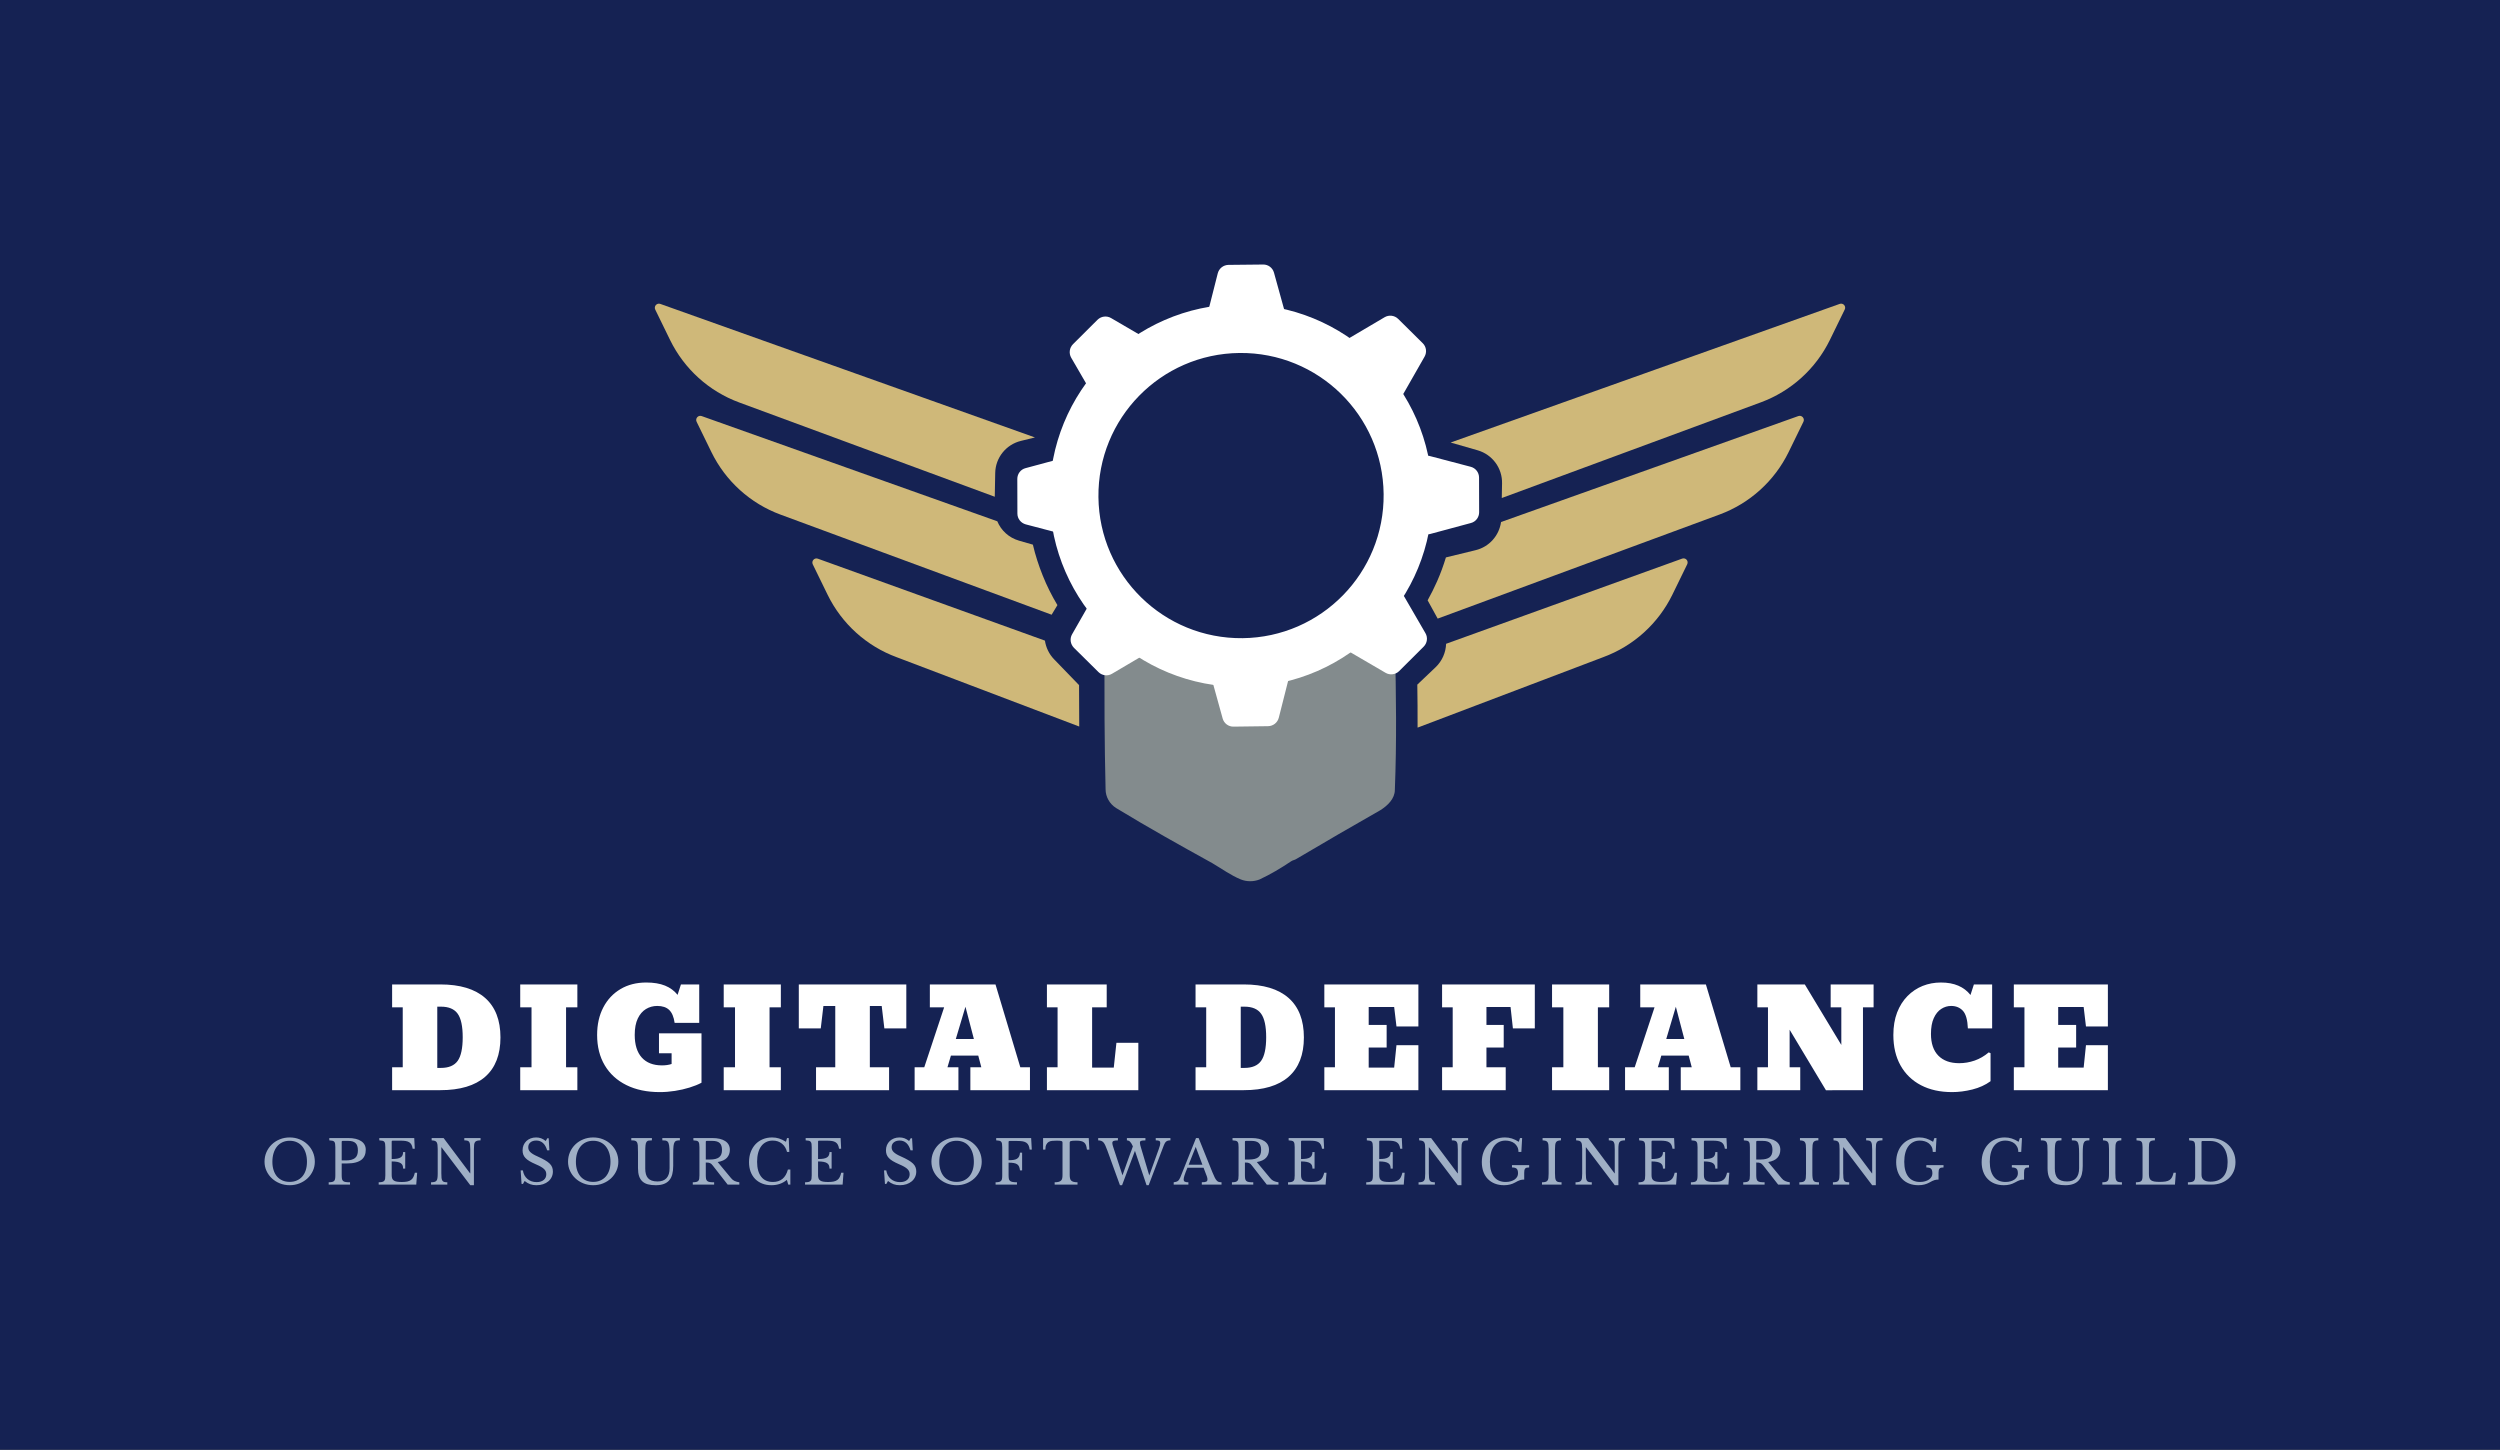 <svg xmlns="http://www.w3.org/2000/svg" viewBox="-43.285 96.21 661.57 383.64"><rect x="-43.285" y="96.21" width="661.57" height="383.64" fill="#333333" stroke="none"/><rect height="100%" width="100%" x="-43.285" y="96.21" fill="rgba(21, 34, 83, 1)"/> <svg version="1.1" xmlns="http://www.w3.org/2000/svg" xmlns:xlink="http://www.w3.org/1999/xlink" x="129.999" y="166.21" viewBox="142.625 449.098 1314.758 681.152" xml:space="preserve" height="163.196" width="315.001" preserveAspectRatio="xMinYMin" enable-background="new 0 0 1600 1600" style="overflow: visible;"><path d="M518.1,705.6l0.5-26.3c0.3-16.9,12-31.4,28.4-35.4l15.5-3.8l0,0L148.7,492.6c-3.8-1.4-7.4,2.6-5.6,6.3l16.4,33.6    c15.6,31.9,42.9,56.6,76.2,68.9L518.1,705.6z" style="fill: #cfb879; fill-opacity: 1;"></path><path d="M611.2,913.6c-0.3-0.3-0.7-0.6-1-1l-26.6-27.5c-5.6-5.8-9-13.1-10.1-20.6l-250.8-90.5c-3.8-1.4-7.4,2.6-5.6,6.3l16.4,33.6    c15.6,31.9,42.9,56.6,76.2,68.9l201.7,76.6C611.3,944,611.2,928.7,611.2,913.6z" style="fill: #cfb879; fill-opacity: 1;"></path><path d="M587.3,825.3c-6.2-10.4-11.7-21.3-16.2-32.6c-4.5-11.2-8.2-22.6-10.9-34.2l-15.3-4.4c-11.1-3.2-19.8-11.2-24-21.4    L194.4,616.5c-3.8-1.4-7.4,2.6-5.6,6.3l16.4,33.6c15.6,31.9,42.9,56.6,76.2,68.9l299.5,110.6L587.3,825.3z" style="fill: #cfb879; fill-opacity: 1;"></path><path d="M1277.4,773.9L1016.6,868c-0.3,9.5-4.3,18.9-11.5,25.8l-20.3,19.3c0.2,15.4,0.4,31.2,0.3,47.5l205.2-77.9    c33.3-12.3,60.6-37,76.2-68.9l16.4-33.6C1284.7,776.5,1281.2,772.6,1277.4,773.9z" style="fill: #cfb879; fill-opacity: 1;"></path><path d="M1451.3,492.6l-429.7,153.1l29.9,8.6c16.2,4.7,27.3,19.7,26.9,36.6l-0.3,16.1l286.2-105.7c33.3-12.3,60.6-37,76.2-68.9    l16.4-33.6C1458.7,495.2,1455.2,491.2,1451.3,492.6z" style="fill: #cfb879; fill-opacity: 1;"></path><path d="M1405.6,616.5l-328.3,117c-2.1,15-13.1,27.5-28.1,31.1l-32.8,8c-2.7,8.9-5.9,17.7-9.7,26.3c-3.2,7.2-6.7,14.3-10.5,21.1    l11.1,20.2l311.4-115c33.3-12.3,60.6-37,76.2-68.9l16.4-33.6C1413,619.1,1409.5,615.1,1405.6,616.5z" style="fill: #cfb879; fill-opacity: 1;"></path><path id="Layer_1" d="M960.1,870.1c0-5.8-1.9-11.6-6.5-16.2c-1.3-0.6-1.9-1.9-3.2-3.2c-12.5-7.6-24.8-14.9-36.9-22   c-27.1,35.6-69.9,58.6-118.1,58.6c-46.4,0-87.8-21.3-115-54.7c-10.4,6.2-20.9,12.6-31.5,19.4c-0.6,1.3-1.9,1.9-3.2,3.2   c-2.6,3.2-3.9,7.1-5.2,10.4c-0.6,2.6-1.3,5.8-1.3,9.1c0,51.1,0,102.9,1.3,154c0,8.4,4.5,16.2,11.6,20.7   c36.2,22,69.9,40.8,106.1,60.8c11,6.5,20.7,13.6,31.7,18.1c6.5,2.6,14.2,2.6,20.7,0c12.3-5.8,23.3-12.3,34.9-20.1   c1.9-1.3,3.9-1.3,5.8-2.6c31.7-18.8,60.8-35.6,92.5-53.7c8.4-5.2,16.2-12.9,16.2-22.6C962.1,976.2,961.4,923.2,960.1,870.1z" style="fill: #838b8d; fill-opacity: 1;"></path><path d="M787.8,492.9c-116.7,1.3-210.3,96.9-209.1,213.6c1.3,116.7,96.9,210.3,213.6,209.1s210.3-96.9,209.1-213.6     S904.6,491.7,787.8,492.9z M791.8,861.8c-87,0.9-158.3-68.8-159.2-155.8s68.8-158.3,155.8-159.2s158.3,68.8,159.2,155.8     S878.8,860.8,791.8,861.8z" style="fill: #ffffff; fill-opacity: 1;"></path><path d="M645.1,594.8l44-43.9c5.7-5.7,4.5-15.3-2.5-19.3l-40.1-23.4c-4.8-2.8-10.9-2-14.9,1.9l-27.1,27c-3.9,3.9-4.8,10-2,14.9     l23.3,40.2C629.8,599.3,639.4,600.5,645.1,594.8z" style="fill: #ffffff; fill-opacity: 1;"></path><path d="M907.2,857.5l44-43.9c5.7-5.7,15.3-4.4,19.3,2.5l23.3,40.2c2.8,4.8,2,10.9-2,14.9l-27.1,27c-3.9,3.9-10.1,4.7-14.9,1.9     l-40.1-23.4C902.7,872.7,901.5,863.2,907.2,857.5z" style="fill: #ffffff; fill-opacity: 1;"></path><path d="M612.7,735.8l-0.2-62.1c0-8.1-7.7-13.9-15.5-11.8l-44.9,12.1c-5.4,1.4-9.1,6.3-9.1,11.9l0.1,38.3     c0,5.6,3.8,10.4,9.2,11.9l44.9,11.8C605.1,749.8,612.7,743.9,612.7,735.8z" style="fill: #ffffff; fill-opacity: 1;"></path><path d="M983.7,734.7l-0.2-62.1c0-8.1,7.6-14,15.4-11.9l44.9,11.8c5.4,1.4,9.2,6.3,9.2,11.9l0.1,38.3c0,5.6-3.7,10.5-9.1,11.9     l-44.9,12.1C991.4,748.7,983.8,742.8,983.7,734.7z" style="fill: #ffffff; fill-opacity: 1;"></path><path d="M690,858.1l-44.2-43.6c-5.8-5.7-15.3-4.4-19.3,2.7l-23,40.3c-2.8,4.8-1.9,10.9,2,14.9l27.2,26.9c4,3.9,10.1,4.7,14.9,1.8     l40-23.6C694.5,873.3,695.7,863.8,690,858.1z" style="fill: #ffffff; fill-opacity: 1;"></path><path d="M950.5,593.9l-44.2-43.6c-5.8-5.7-4.6-15.3,2.4-19.4l40-23.6c4.8-2.8,10.9-2.1,14.9,1.8l27.2,26.9c4,3.9,4.8,10,2,14.9     l-23,40.3C965.8,598.3,956.3,599.6,950.5,593.9z" style="fill: #ffffff; fill-opacity: 1;"></path><path d="M831.2,889.4l-62.1,0.7c-8.1,0.1-13.9,7.8-11.7,15.6l12.4,44.8c1.5,5.4,6.4,9.1,12,9L820,959c5.6-0.1,10.4-3.9,11.8-9.3     l11.4-45C845.2,896.9,839.3,889.3,831.2,889.4z" style="fill: #ffffff; fill-opacity: 1;"></path><path d="M827.2,518.4l-62.1,0.7c-8.1,0.1-14-7.5-12.1-15.3l11.4-45c1.4-5.4,6.2-9.2,11.8-9.3l38.3-0.4c5.6-0.1,10.5,3.6,12,9     l12.4,44.8C841,510.5,835.2,518.3,827.2,518.4z" style="fill: #ffffff; fill-opacity: 1;"></path><g id="Layer_2" style=""></g></svg> <svg y="397.21" viewBox="0.91 3.04 521.57 12.64" x="26.715" height="12.64" width="521.57" style="overflow: visible;"><g fill="#9fafc5" fill-opacity="1" style=""><path d="M7.57 3.04L7.57 3.04Q8.98 3.04 10.19 3.54Q11.41 4.03 12.30 4.90Q13.20 5.76 13.71 6.93Q14.22 8.10 14.22 9.46L14.22 9.46Q14.22 10.75 13.70 11.89Q13.18 13.02 12.29 13.86Q11.39 14.70 10.18 15.19Q8.96 15.68 7.57 15.68L7.57 15.68Q6.18 15.68 4.96 15.19Q3.74 14.70 2.85 13.86Q1.95 13.02 1.43 11.89Q0.91 10.75 0.91 9.46L0.91 9.46Q0.91 8.10 1.42 6.93Q1.94 5.76 2.83 4.90Q3.73 4.03 4.94 3.54Q6.16 3.04 7.57 3.04ZM7.57 14.80L7.57 14.80Q8.62 14.80 9.46 14.43Q10.30 14.06 10.90 13.38Q11.50 12.69 11.82 11.70Q12.14 10.72 12.14 9.50L12.14 9.50Q12.14 8.22 11.82 7.19Q11.50 6.16 10.91 5.43Q10.32 4.70 9.47 4.31Q8.62 3.92 7.57 3.92L7.57 3.92Q6.51 3.92 5.66 4.31Q4.82 4.70 4.22 5.43Q3.63 6.16 3.31 7.19Q2.99 8.22 2.99 9.50L2.99 9.50Q2.99 10.72 3.31 11.70Q3.63 12.69 4.22 13.38Q4.82 14.06 5.66 14.43Q6.51 14.80 7.57 14.80ZM27.70 6.29L27.70 6.29Q27.70 7.14 27.42 7.81Q27.15 8.48 26.57 8.94Q25.98 9.41 25.05 9.66Q24.11 9.92 22.77 9.92L22.77 9.92L21.33 9.92L21.33 13.01Q21.33 13.60 21.40 13.98Q21.47 14.35 21.70 14.56Q21.94 14.77 22.38 14.84Q22.82 14.91 23.54 14.91L23.54 14.91L23.54 15.52L17.89 15.52L17.89 14.91Q18.45 14.90 18.79 14.82Q19.14 14.74 19.33 14.54Q19.52 14.35 19.58 14Q19.65 13.65 19.65 13.09L19.65 13.09L19.65 5.63Q19.65 5.07 19.59 4.73Q19.54 4.38 19.37 4.18Q19.20 3.98 18.88 3.91Q18.56 3.84 18.05 3.81L18.05 3.81L18.05 3.20L23.07 3.20Q25.28 3.20 26.49 4.02Q27.70 4.83 27.70 6.29ZM21.33 4.22L21.33 9.12L22.46 9.12Q24.06 9.12 24.84 8.50Q25.62 7.89 25.62 6.48L25.62 6.48Q25.62 5.12 25 4.54Q24.38 3.95 23.07 3.95L23.07 3.95L21.60 3.95Q21.33 3.95 21.33 4.22L21.33 4.22ZM34.56 4.16L34.56 8.75Q35.42 8.75 36.01 8.65Q36.59 8.54 36.94 8.32Q37.28 8.10 37.43 7.74Q37.58 7.39 37.58 6.91L37.58 6.91L38.14 6.91L38.14 11.28L37.58 11.28Q37.58 10.80 37.45 10.45Q37.31 10.10 36.97 9.86Q36.62 9.63 36.04 9.51Q35.46 9.39 34.56 9.39L34.56 9.39L34.56 13.01Q34.56 13.54 34.69 13.88Q34.82 14.22 35.13 14.44Q35.44 14.66 35.95 14.74Q36.46 14.83 37.22 14.83L37.22 14.83Q38.06 14.83 38.66 14.71Q39.25 14.59 39.65 14.30Q40.05 14.02 40.29 13.54Q40.53 13.07 40.69 12.37L40.69 12.37L41.30 12.37L41.06 15.52L31.12 15.52L31.12 14.91Q31.68 14.90 32.02 14.82Q32.37 14.74 32.56 14.54Q32.75 14.35 32.82 14Q32.88 13.65 32.88 13.09L32.88 13.09L32.88 5.63Q32.88 5.07 32.82 4.73Q32.77 4.38 32.60 4.18Q32.43 3.98 32.11 3.91Q31.79 3.84 31.28 3.81L31.28 3.81L31.28 3.20L40.53 3.20L40.67 6.02L40.11 6.02Q40.02 5.38 39.80 4.97Q39.58 4.56 39.21 4.32Q38.83 4.08 38.26 3.98Q37.68 3.89 36.86 3.89L36.86 3.89L34.83 3.89Q34.56 3.89 34.56 4.16L34.56 4.16ZM56.32 15.68L55.36 15.68L47.76 5.66L47.70 5.66L47.70 12.50Q47.70 13.30 47.75 13.76Q47.81 14.22 47.98 14.48Q48.14 14.74 48.46 14.82Q48.77 14.90 49.28 14.91L49.28 14.91L49.28 15.52L44.98 15.52L44.98 14.91Q45.54 14.90 45.88 14.81Q46.22 14.72 46.42 14.48Q46.61 14.24 46.67 13.80Q46.74 13.36 46.74 12.61L46.74 12.61L46.74 6.11Q46.74 5.44 46.68 5Q46.62 4.56 46.46 4.30Q46.29 4.05 45.97 3.94Q45.65 3.84 45.14 3.81L45.14 3.81L45.14 3.20L48.30 3.20L55.30 12.53L55.36 12.53L55.36 6.22Q55.36 5.44 55.30 4.97Q55.25 4.50 55.08 4.24Q54.91 3.98 54.60 3.90Q54.29 3.82 53.78 3.81L53.78 3.81L53.78 3.20L58.08 3.20L58.08 3.81Q57.52 3.82 57.18 3.91Q56.83 4 56.64 4.24Q56.45 4.48 56.38 4.93Q56.32 5.38 56.32 6.11L56.32 6.11L56.32 15.68ZM68.93 15.34L68.69 11.76L69.28 11.76Q69.39 12.48 69.70 13.06Q70.02 13.63 70.49 14.03Q70.96 14.43 71.58 14.65Q72.19 14.86 72.91 14.86L72.91 14.86Q74.10 14.86 74.78 14.30Q75.47 13.74 75.47 12.78L75.47 12.78Q75.47 12.38 75.34 12.05Q75.20 11.71 74.88 11.40Q74.56 11.09 74.02 10.78Q73.49 10.48 72.67 10.13L72.67 10.13Q71.68 9.70 71.01 9.30Q70.34 8.90 69.94 8.46Q69.54 8.03 69.37 7.54Q69.20 7.06 69.20 6.43L69.20 6.43Q69.20 5.70 69.46 5.07Q69.73 4.45 70.21 3.99Q70.69 3.54 71.34 3.29Q72 3.04 72.78 3.04L72.78 3.04Q73.49 3.04 74.10 3.26Q74.70 3.49 75.33 3.98L75.33 3.98L75.74 3.26L76.11 3.26L76.29 6.45L75.70 6.45Q75.31 5.14 74.58 4.50Q73.86 3.86 72.83 3.86L72.83 3.86Q71.86 3.86 71.28 4.34Q70.70 4.82 70.70 5.63L70.70 5.63Q70.70 6.02 70.83 6.33Q70.96 6.64 71.25 6.92Q71.54 7.20 72 7.48Q72.46 7.76 73.15 8.06L73.15 8.06Q74.34 8.59 75.12 9.05Q75.90 9.50 76.37 9.96Q76.83 10.42 77.02 10.92Q77.22 11.42 77.22 12.05L77.22 12.05Q77.22 12.85 76.90 13.52Q76.58 14.19 76 14.67Q75.42 15.15 74.62 15.42Q73.82 15.68 72.86 15.68L72.86 15.68Q71.95 15.68 71.22 15.42Q70.50 15.17 69.74 14.56L69.74 14.56L69.30 15.34L68.93 15.34ZM87.89 3.04L87.89 3.04Q89.30 3.04 90.51 3.54Q91.73 4.03 92.62 4.90Q93.52 5.76 94.03 6.93Q94.54 8.10 94.54 9.46L94.54 9.46Q94.54 10.75 94.02 11.89Q93.50 13.02 92.61 13.86Q91.71 14.70 90.50 15.19Q89.28 15.68 87.89 15.68L87.89 15.68Q86.50 15.68 85.28 15.19Q84.06 14.70 83.17 13.86Q82.27 13.02 81.75 11.89Q81.23 10.75 81.23 9.46L81.23 9.46Q81.23 8.10 81.74 6.93Q82.26 5.76 83.15 4.90Q84.05 4.03 85.26 3.54Q86.48 3.04 87.89 3.04ZM87.89 14.80L87.89 14.80Q88.94 14.80 89.78 14.43Q90.62 14.06 91.22 13.38Q91.82 12.69 92.14 11.70Q92.46 10.72 92.46 9.50L92.46 9.50Q92.46 8.22 92.14 7.19Q91.82 6.16 91.23 5.43Q90.64 4.70 89.79 4.31Q88.94 3.92 87.89 3.92L87.89 3.92Q86.83 3.92 85.98 4.31Q85.14 4.70 84.54 5.43Q83.95 6.16 83.63 7.19Q83.31 8.22 83.31 9.50L83.31 9.50Q83.31 10.72 83.63 11.70Q83.95 12.69 84.54 13.38Q85.14 14.06 85.98 14.43Q86.83 14.80 87.89 14.80ZM109.06 7.33L109.06 10.56Q109.06 11.82 108.81 12.78Q108.56 13.74 108.01 14.38Q107.46 15.02 106.58 15.35Q105.70 15.68 104.45 15.68L104.45 15.68Q103.26 15.68 102.38 15.45Q101.50 15.22 100.91 14.68Q100.32 14.14 100.03 13.28Q99.74 12.42 99.74 11.15L99.74 11.15L99.74 6.93Q99.74 5.74 99.69 5.10Q99.63 4.46 99.36 4.16L99.36 4.16Q99.17 3.95 98.84 3.88Q98.51 3.81 97.97 3.81L97.97 3.81L97.97 3.20L103.42 3.20L103.42 3.81Q102.88 3.81 102.54 3.87Q102.21 3.94 102.02 4.19L102.02 4.19Q101.79 4.48 101.73 5.11Q101.66 5.74 101.66 6.93L101.66 6.93L101.66 11.28Q101.66 12.10 101.83 12.73Q102 13.36 102.38 13.80Q102.77 14.24 103.38 14.46Q104 14.69 104.90 14.69L104.90 14.69Q106.50 14.69 107.30 13.80Q108.10 12.91 108.10 11.18L108.10 11.18L108.10 7.33Q108.10 5.90 107.98 5.17Q107.87 4.43 107.57 4.13L107.57 4.13Q107.34 3.92 107.01 3.86Q106.67 3.81 106.18 3.81L106.18 3.81L106.18 3.20L110.82 3.20L110.82 3.81Q110.30 3.81 109.98 3.89Q109.65 3.97 109.46 4.24L109.46 4.24Q109.22 4.58 109.14 5.29Q109.06 6 109.06 7.33L109.06 7.33ZM124.05 6.29L124.05 6.29Q124.05 7.57 123.28 8.42Q122.51 9.26 120.83 9.55L120.83 9.55L124.37 13.81Q124.80 14.34 125.32 14.57Q125.84 14.80 126.56 14.91L126.56 14.91L126.56 15.52L123.47 15.52L119.55 10.50Q119.34 10.22 119.16 10.06Q118.98 9.90 118.78 9.82Q118.58 9.73 118.31 9.70Q118.05 9.68 117.68 9.68L117.68 9.68L117.68 13.01Q117.68 13.60 117.75 13.98Q117.82 14.35 118.06 14.56Q118.29 14.77 118.73 14.84Q119.17 14.91 119.89 14.91L119.89 14.91L119.89 15.52L114.24 15.52L114.24 14.91Q114.80 14.90 115.14 14.82Q115.49 14.74 115.68 14.54Q115.87 14.35 115.94 14Q116 13.65 116 13.09L116 13.09L116 5.63Q116 5.07 115.94 4.73Q115.89 4.38 115.72 4.18Q115.55 3.98 115.23 3.91Q114.91 3.84 114.40 3.81L114.40 3.81L114.40 3.20L119.42 3.20Q121.63 3.20 122.84 4.02Q124.05 4.83 124.05 6.29ZM117.68 4.22L117.68 8.88L118.82 8.88Q120.42 8.88 121.19 8.30Q121.97 7.71 121.97 6.37L121.97 6.37Q121.97 5.07 121.35 4.51Q120.74 3.95 119.42 3.95L119.42 3.95L117.95 3.95Q117.68 3.95 117.68 4.22L117.68 4.22ZM138.90 4.19L139.18 3.20L139.63 3.20L139.78 6.88L139.18 6.88Q138.83 5.47 137.82 4.67Q136.82 3.87 135.39 3.87L135.39 3.87Q134.42 3.87 133.65 4.26Q132.88 4.64 132.35 5.36Q131.82 6.08 131.54 7.12Q131.26 8.16 131.26 9.47L131.26 9.47Q131.26 12.05 132.34 13.43Q133.41 14.82 135.44 14.82L135.44 14.82Q138.53 14.82 139.41 11.54L139.41 11.54L140.06 11.54L140.06 15.52L139.50 15.52L139.14 14.26Q137.46 15.68 135.07 15.68L135.07 15.68Q133.71 15.68 132.62 15.25Q131.52 14.82 130.74 14.02Q129.97 13.23 129.54 12.10Q129.12 10.96 129.12 9.57L129.12 9.57Q129.12 8.11 129.57 6.91Q130.02 5.71 130.82 4.85Q131.63 3.98 132.76 3.51Q133.89 3.04 135.25 3.04L135.25 3.04Q136.21 3.04 137.06 3.31Q137.90 3.58 138.90 4.19L138.90 4.19ZM147.39 4.16L147.39 8.75Q148.26 8.75 148.84 8.65Q149.42 8.54 149.77 8.32Q150.11 8.10 150.26 7.74Q150.42 7.39 150.42 6.91L150.42 6.91L150.98 6.91L150.98 11.28L150.42 11.28Q150.42 10.80 150.28 10.45Q150.14 10.10 149.80 9.86Q149.46 9.63 148.87 9.51Q148.29 9.39 147.39 9.39L147.39 9.39L147.39 13.01Q147.39 13.54 147.52 13.88Q147.65 14.22 147.96 14.44Q148.27 14.66 148.78 14.74Q149.30 14.83 150.05 14.83L150.05 14.83Q150.90 14.83 151.49 14.71Q152.08 14.59 152.48 14.30Q152.88 14.02 153.12 13.54Q153.36 13.07 153.52 12.37L153.52 12.37L154.13 12.37L153.89 15.52L143.95 15.52L143.95 14.91Q144.51 14.90 144.86 14.82Q145.20 14.74 145.39 14.54Q145.58 14.35 145.65 14Q145.71 13.65 145.71 13.09L145.71 13.09L145.71 5.63Q145.71 5.07 145.66 4.73Q145.60 4.38 145.43 4.18Q145.26 3.98 144.94 3.91Q144.62 3.84 144.11 3.81L144.11 3.81L144.11 3.20L153.36 3.20L153.50 6.02L152.94 6.02Q152.85 5.38 152.63 4.97Q152.42 4.56 152.04 4.32Q151.66 4.08 151.09 3.98Q150.51 3.89 149.70 3.89L149.70 3.89L147.66 3.89Q147.39 3.89 147.39 4.16L147.39 4.16ZM165.09 15.34L164.85 11.76L165.44 11.76Q165.55 12.48 165.86 13.06Q166.18 13.63 166.65 14.03Q167.12 14.43 167.74 14.65Q168.35 14.86 169.07 14.86L169.07 14.86Q170.26 14.86 170.94 14.30Q171.63 13.74 171.63 12.78L171.63 12.78Q171.63 12.38 171.50 12.05Q171.36 11.71 171.04 11.40Q170.72 11.09 170.18 10.78Q169.65 10.48 168.83 10.13L168.83 10.13Q167.84 9.70 167.17 9.30Q166.50 8.90 166.10 8.46Q165.70 8.03 165.53 7.54Q165.36 7.06 165.36 6.43L165.36 6.43Q165.36 5.70 165.62 5.07Q165.89 4.45 166.37 3.99Q166.85 3.54 167.50 3.29Q168.16 3.04 168.94 3.04L168.94 3.04Q169.65 3.04 170.26 3.26Q170.86 3.49 171.49 3.98L171.49 3.98L171.90 3.26L172.27 3.26L172.45 6.45L171.86 6.45Q171.47 5.14 170.74 4.50Q170.02 3.86 168.99 3.86L168.99 3.86Q168.02 3.86 167.44 4.34Q166.86 4.82 166.86 5.63L166.86 5.63Q166.86 6.02 166.99 6.33Q167.12 6.64 167.41 6.92Q167.70 7.20 168.16 7.48Q168.62 7.76 169.31 8.06L169.31 8.06Q170.50 8.59 171.28 9.05Q172.06 9.50 172.53 9.96Q172.99 10.42 173.18 10.92Q173.38 11.42 173.38 12.05L173.38 12.05Q173.38 12.85 173.06 13.52Q172.74 14.19 172.16 14.67Q171.58 15.15 170.78 15.42Q169.98 15.68 169.02 15.68L169.02 15.68Q168.11 15.68 167.38 15.42Q166.66 15.17 165.90 14.56L165.90 14.56L165.46 15.34L165.09 15.34ZM184.05 3.04L184.05 3.04Q185.46 3.04 186.67 3.54Q187.89 4.03 188.78 4.90Q189.68 5.76 190.19 6.93Q190.70 8.10 190.70 9.46L190.70 9.46Q190.70 10.75 190.18 11.89Q189.66 13.02 188.77 13.86Q187.87 14.70 186.66 15.19Q185.44 15.68 184.05 15.68L184.05 15.68Q182.66 15.68 181.44 15.19Q180.22 14.70 179.33 13.86Q178.43 13.02 177.91 11.89Q177.39 10.75 177.39 9.46L177.39 9.46Q177.39 8.10 177.90 6.93Q178.42 5.76 179.31 4.90Q180.21 4.03 181.42 3.54Q182.64 3.04 184.05 3.04ZM184.05 14.80L184.05 14.80Q185.10 14.80 185.94 14.43Q186.78 14.06 187.38 13.38Q187.98 12.69 188.30 11.70Q188.62 10.72 188.62 9.50L188.62 9.50Q188.62 8.22 188.30 7.19Q187.98 6.16 187.39 5.43Q186.80 4.70 185.95 4.31Q185.10 3.92 184.05 3.92L184.05 3.92Q182.99 3.92 182.14 4.31Q181.30 4.70 180.70 5.43Q180.11 6.16 179.79 7.19Q179.47 8.22 179.47 9.50L179.47 9.50Q179.47 10.72 179.79 11.70Q180.11 12.69 180.70 13.38Q181.30 14.06 182.14 14.43Q182.99 14.80 184.05 14.80ZM197.81 9.71L197.81 12.98Q197.81 13.58 197.88 13.96Q197.95 14.34 198.19 14.54Q198.43 14.74 198.87 14.82Q199.31 14.90 200.03 14.91L200.03 14.91L200.03 15.52L194.37 15.52L194.37 14.91Q194.93 14.90 195.27 14.82Q195.62 14.74 195.81 14.54Q196.00 14.35 196.06 14Q196.13 13.65 196.13 13.09L196.13 13.09L196.13 5.63Q196.13 5.07 196.07 4.73Q196.02 4.38 195.85 4.18Q195.68 3.98 195.36 3.91Q195.04 3.84 194.53 3.81L194.53 3.81L194.53 3.20L203.78 3.20L203.95 6.26L203.39 6.26Q203.30 5.57 203.09 5.13Q202.88 4.69 202.50 4.43Q202.13 4.18 201.55 4.07Q200.98 3.97 200.11 3.97L200.11 3.97L198.08 3.97Q197.81 3.97 197.81 4.24L197.81 4.24L197.81 9.07Q198.58 9.07 199.13 8.98Q199.68 8.90 200.04 8.67Q200.40 8.45 200.59 8.06Q200.78 7.68 200.83 7.07L200.83 7.07L201.39 7.07L201.39 11.76L200.83 11.76Q200.75 11.15 200.58 10.75Q200.40 10.35 200.06 10.13Q199.71 9.90 199.17 9.81Q198.62 9.71 197.81 9.71L197.81 9.71ZM219.02 3.20L219.18 6.26L218.53 6.26Q218.48 5.57 218.30 5.10Q218.13 4.64 217.80 4.38Q217.47 4.11 216.98 4Q216.48 3.89 215.79 3.89L215.79 3.89Q215.20 3.89 214.84 3.91Q214.48 3.94 214.29 4Q214.10 4.06 214.04 4.15Q213.98 4.24 213.98 4.38L213.98 4.38L213.98 12.94Q213.98 13.46 214.06 13.82Q214.13 14.19 214.34 14.42Q214.56 14.66 214.97 14.78Q215.38 14.90 216.05 14.91L216.05 14.91L216.05 15.52L210.00 15.52L210.00 14.91Q210.67 14.90 211.09 14.78Q211.50 14.66 211.72 14.42Q211.94 14.19 212.01 13.82Q212.08 13.46 212.08 12.94L212.08 12.94L212.08 4.38Q212.08 4.24 212.02 4.15Q211.97 4.06 211.80 4Q211.63 3.94 211.33 3.91Q211.02 3.89 210.51 3.89L210.51 3.89Q209.89 3.89 209.35 3.94Q208.82 3.98 208.42 4.22Q208.03 4.45 207.79 4.93Q207.55 5.41 207.54 6.26L207.54 6.26L206.94 6.26L206.94 3.20L219.02 3.20ZM232.90 5.92L235.04 13.10L237.54 6.16Q237.76 5.54 237.86 5.17Q237.95 4.80 237.95 4.53L237.95 4.53Q237.95 4.11 237.69 3.96Q237.42 3.81 236.75 3.81L236.75 3.81L236.75 3.20L240.64 3.20L240.64 3.81Q239.90 3.81 239.53 4.11Q239.15 4.42 238.90 5.10L238.90 5.10L234.88 15.68L234.32 15.68L231.25 6.58L227.84 15.68L227.28 15.68L223.95 6.50Q223.66 5.73 223.43 5.21Q223.20 4.69 222.94 4.38Q222.67 4.08 222.34 3.95Q222.00 3.82 221.52 3.82L221.52 3.82L221.52 3.20L226.74 3.20L226.74 3.82Q225.92 3.82 225.59 3.97Q225.26 4.11 225.26 4.53L225.26 4.53Q225.26 4.74 225.33 5.01Q225.39 5.28 225.52 5.65L225.52 5.65L227.95 13.06L229.92 7.52Q230.14 6.90 230.36 6.36Q230.58 5.82 230.70 5.39L230.70 5.39Q230.48 4.93 230.30 4.62Q230.11 4.32 229.93 4.14Q229.74 3.97 229.54 3.90Q229.34 3.82 229.12 3.82L229.12 3.82L229.12 3.20L234.02 3.20L234.02 3.82Q233.55 3.82 233.26 3.86Q232.98 3.89 232.82 3.96Q232.67 4.03 232.62 4.16Q232.56 4.29 232.56 4.46L232.56 4.46Q232.56 4.70 232.65 5.05Q232.74 5.39 232.90 5.92L232.90 5.92ZM250.06 12.78L249.41 11.06L245.14 11.06Q244.86 11.71 244.67 12.22Q244.48 12.72 244.36 13.09Q244.24 13.46 244.19 13.71Q244.14 13.97 244.14 14.13L244.14 14.13Q244.14 14.58 244.43 14.74Q244.72 14.91 245.39 14.91L245.39 14.91L245.39 15.52L241.50 15.52L241.50 14.91Q241.87 14.86 242.14 14.78Q242.40 14.70 242.60 14.56Q242.80 14.42 242.95 14.18Q243.10 13.95 243.25 13.62L243.25 13.62L247.41 3.20L248.10 3.20L251.73 12.22Q252.10 13.12 252.37 13.66Q252.64 14.19 252.90 14.46Q253.15 14.74 253.45 14.82Q253.74 14.90 254.16 14.90L254.16 14.90L254.16 15.52L248.94 15.52L248.94 14.90Q249.79 14.90 250.11 14.74Q250.43 14.58 250.43 14.21L250.43 14.21Q250.43 14.05 250.42 13.91Q250.40 13.78 250.36 13.62Q250.32 13.46 250.25 13.26Q250.18 13.06 250.06 12.78L250.06 12.78ZM247.33 5.54L245.46 10.26L249.10 10.26L247.33 5.54ZM266.72 6.29L266.72 6.29Q266.72 7.57 265.95 8.42Q265.18 9.26 263.50 9.55L263.50 9.55L267.04 13.81Q267.47 14.34 267.99 14.57Q268.51 14.80 269.23 14.91L269.23 14.91L269.23 15.52L266.14 15.52L262.22 10.50Q262.02 10.22 261.83 10.06Q261.65 9.90 261.45 9.82Q261.25 9.73 260.98 9.70Q260.72 9.68 260.35 9.68L260.35 9.68L260.35 13.01Q260.35 13.60 260.42 13.98Q260.50 14.35 260.73 14.56Q260.96 14.77 261.40 14.84Q261.84 14.91 262.56 14.91L262.56 14.91L262.56 15.52L256.91 15.52L256.91 14.91Q257.47 14.90 257.82 14.82Q258.16 14.74 258.35 14.54Q258.54 14.35 258.61 14Q258.67 13.65 258.67 13.09L258.67 13.09L258.67 5.63Q258.67 5.07 258.62 4.73Q258.56 4.38 258.39 4.18Q258.22 3.98 257.90 3.91Q257.58 3.84 257.07 3.81L257.07 3.81L257.07 3.20L262.10 3.20Q264.30 3.20 265.51 4.02Q266.72 4.83 266.72 6.29ZM260.35 4.22L260.35 8.88L261.49 8.88Q263.09 8.88 263.86 8.30Q264.64 7.71 264.64 6.37L264.64 6.37Q264.64 5.07 264.02 4.51Q263.41 3.95 262.10 3.95L262.10 3.95L260.62 3.95Q260.35 3.95 260.35 4.22L260.35 4.22ZM275.20 4.16L275.20 8.75Q276.06 8.75 276.65 8.65Q277.23 8.54 277.58 8.32Q277.92 8.10 278.07 7.74Q278.22 7.39 278.22 6.91L278.22 6.91L278.78 6.91L278.78 11.28L278.22 11.28Q278.22 10.80 278.09 10.45Q277.95 10.10 277.61 9.86Q277.26 9.63 276.68 9.51Q276.10 9.39 275.20 9.39L275.20 9.39L275.20 13.01Q275.20 13.54 275.33 13.88Q275.46 14.22 275.77 14.44Q276.08 14.66 276.59 14.74Q277.10 14.83 277.86 14.83L277.86 14.83Q278.70 14.83 279.30 14.71Q279.89 14.59 280.29 14.30Q280.69 14.02 280.93 13.54Q281.17 13.07 281.33 12.37L281.33 12.37L281.94 12.37L281.70 15.52L271.76 15.52L271.76 14.91Q272.32 14.90 272.66 14.82Q273.01 14.74 273.20 14.54Q273.39 14.35 273.46 14Q273.52 13.65 273.52 13.09L273.52 13.09L273.52 5.63Q273.52 5.07 273.46 4.73Q273.41 4.38 273.24 4.18Q273.07 3.98 272.75 3.91Q272.43 3.84 271.92 3.81L271.92 3.81L271.92 3.20L281.17 3.20L281.31 6.02L280.75 6.02Q280.66 5.38 280.44 4.97Q280.22 4.56 279.85 4.32Q279.47 4.08 278.90 3.98Q278.32 3.89 277.50 3.89L277.50 3.89L275.47 3.89Q275.20 3.89 275.20 4.16L275.20 4.16ZM295.89 4.16L295.89 8.75Q296.75 8.75 297.34 8.65Q297.92 8.54 298.26 8.32Q298.61 8.10 298.76 7.74Q298.91 7.39 298.91 6.91L298.91 6.91L299.47 6.91L299.47 11.28L298.91 11.28Q298.91 10.80 298.78 10.45Q298.64 10.10 298.30 9.86Q297.95 9.63 297.37 9.51Q296.78 9.39 295.89 9.39L295.89 9.39L295.89 13.01Q295.89 13.54 296.02 13.88Q296.14 14.22 296.46 14.44Q296.77 14.66 297.28 14.74Q297.79 14.83 298.54 14.83L298.54 14.83Q299.39 14.83 299.98 14.71Q300.58 14.59 300.98 14.30Q301.38 14.02 301.62 13.54Q301.86 13.07 302.02 12.37L302.02 12.37L302.62 12.37L302.38 15.52L292.45 15.52L292.45 14.91Q293.01 14.90 293.35 14.82Q293.70 14.74 293.89 14.54Q294.08 14.35 294.14 14Q294.21 13.65 294.21 13.09L294.21 13.09L294.21 5.63Q294.21 5.07 294.15 4.73Q294.10 4.38 293.93 4.18Q293.76 3.98 293.44 3.91Q293.12 3.84 292.61 3.81L292.61 3.81L292.61 3.20L301.86 3.20L302.00 6.02L301.44 6.02Q301.34 5.38 301.13 4.97Q300.91 4.56 300.54 4.32Q300.16 4.08 299.58 3.98Q299.01 3.89 298.19 3.89L298.19 3.89L296.16 3.89Q295.89 3.89 295.89 4.16L295.89 4.16ZM317.65 15.68L316.69 15.68L309.09 5.66L309.02 5.66L309.02 12.50Q309.02 13.30 309.08 13.76Q309.14 14.22 309.30 14.48Q309.47 14.74 309.78 14.82Q310.10 14.90 310.61 14.91L310.61 14.91L310.61 15.52L306.30 15.52L306.30 14.91Q306.86 14.90 307.21 14.81Q307.55 14.72 307.74 14.48Q307.94 14.24 308.00 13.80Q308.06 13.36 308.06 12.61L308.06 12.61L308.06 6.11Q308.06 5.44 308.01 5Q307.95 4.56 307.78 4.30Q307.62 4.05 307.30 3.94Q306.98 3.84 306.46 3.81L306.46 3.81L306.46 3.20L309.63 3.20L316.62 12.53L316.69 12.53L316.69 6.22Q316.69 5.44 316.63 4.97Q316.58 4.50 316.41 4.24Q316.24 3.98 315.93 3.90Q315.62 3.82 315.10 3.81L315.10 3.81L315.10 3.20L319.41 3.20L319.41 3.81Q318.85 3.82 318.50 3.91Q318.16 4 317.97 4.24Q317.78 4.48 317.71 4.93Q317.65 5.38 317.65 6.11L317.65 6.11L317.65 15.68ZM328.93 15.68L328.93 15.68Q327.57 15.68 326.48 15.25Q325.39 14.82 324.62 14.02Q323.86 13.23 323.45 12.10Q323.04 10.96 323.04 9.57L323.04 9.57Q323.04 8.11 323.49 6.91Q323.94 5.71 324.74 4.85Q325.55 3.98 326.68 3.51Q327.81 3.04 329.17 3.04L329.17 3.04Q330.13 3.04 330.98 3.31Q331.82 3.58 332.82 4.19L332.82 4.19L333.15 3.20L333.71 3.20L333.50 6.88L332.74 6.88Q332.74 6.10 332.44 5.53Q332.14 4.96 331.66 4.59Q331.18 4.22 330.57 4.05Q329.95 3.87 329.31 3.87L329.31 3.87Q328.34 3.87 327.57 4.26Q326.80 4.64 326.27 5.36Q325.74 6.08 325.46 7.12Q325.18 8.16 325.18 9.47L325.18 9.47Q325.18 12.05 326.26 13.43Q327.33 14.82 329.36 14.82L329.36 14.82Q330.13 14.82 330.74 14.63Q331.34 14.45 331.77 14.14Q332.19 13.82 332.41 13.42Q332.62 13.01 332.62 12.56L332.62 12.56Q332.62 11.63 332.25 11.30Q331.87 10.98 331.02 10.98L331.02 10.98L331.02 10.37L335.57 10.37L335.57 10.98Q335.18 10.98 334.93 11.04Q334.67 11.10 334.52 11.27Q334.37 11.44 334.31 11.71Q334.26 11.98 334.26 12.40L334.26 12.40L334.26 14.19Q333.95 14.19 333.70 14.22Q333.46 14.24 333.18 14.33Q332.91 14.42 332.58 14.57Q332.26 14.72 331.81 14.98L331.81 14.98Q331.25 15.30 330.52 15.49Q329.79 15.68 328.93 15.68ZM342.40 6.22L342.40 12.50Q342.40 13.30 342.46 13.76Q342.53 14.22 342.71 14.48Q342.90 14.74 343.24 14.82Q343.58 14.90 344.14 14.91L344.14 14.91L344.14 15.52L338.96 15.52L338.96 14.91Q339.52 14.90 339.86 14.81Q340.21 14.72 340.40 14.48Q340.59 14.24 340.66 13.80Q340.72 13.36 340.72 12.61L340.72 12.61L340.72 6.11Q340.72 5.44 340.66 5Q340.61 4.56 340.44 4.30Q340.27 4.05 339.95 3.94Q339.63 3.84 339.12 3.81L339.12 3.81L339.12 3.20L343.98 3.20L343.98 3.81Q343.47 3.82 343.16 3.94Q342.85 4.05 342.68 4.31Q342.51 4.58 342.46 5.04Q342.40 5.50 342.40 6.22L342.40 6.22ZM359.18 15.68L358.22 15.68L350.62 5.66L350.56 5.66L350.56 12.50Q350.56 13.30 350.62 13.76Q350.67 14.22 350.84 14.48Q351.01 14.74 351.32 14.82Q351.63 14.90 352.14 14.91L352.14 14.91L352.14 15.52L347.84 15.52L347.84 14.91Q348.40 14.90 348.74 14.81Q349.09 14.72 349.28 14.48Q349.47 14.24 349.54 13.80Q349.60 13.36 349.60 12.61L349.60 12.61L349.60 6.11Q349.60 5.44 349.54 5Q349.49 4.56 349.32 4.30Q349.15 4.05 348.83 3.94Q348.51 3.84 348.00 3.81L348.00 3.81L348.00 3.20L351.17 3.20L358.16 12.53L358.22 12.53L358.22 6.22Q358.22 5.44 358.17 4.97Q358.11 4.50 357.94 4.24Q357.78 3.98 357.46 3.90Q357.15 3.82 356.64 3.81L356.64 3.81L356.64 3.20L360.94 3.20L360.94 3.81Q360.38 3.82 360.04 3.91Q359.70 4 359.50 4.24Q359.31 4.48 359.25 4.93Q359.18 5.38 359.18 6.11L359.18 6.11L359.18 15.68ZM367.95 4.16L367.95 8.75Q368.82 8.75 369.40 8.65Q369.98 8.54 370.33 8.32Q370.67 8.10 370.82 7.74Q370.98 7.39 370.98 6.91L370.98 6.91L371.54 6.91L371.54 11.28L370.98 11.28Q370.98 10.80 370.84 10.45Q370.70 10.10 370.36 9.86Q370.02 9.63 369.43 9.51Q368.85 9.39 367.95 9.39L367.95 9.39L367.95 13.01Q367.95 13.54 368.08 13.88Q368.21 14.22 368.52 14.44Q368.83 14.66 369.34 14.74Q369.86 14.83 370.61 14.83L370.61 14.83Q371.46 14.83 372.05 14.71Q372.64 14.59 373.04 14.30Q373.44 14.02 373.68 13.54Q373.92 13.07 374.08 12.37L374.08 12.37L374.69 12.37L374.45 15.52L364.51 15.52L364.51 14.91Q365.07 14.90 365.42 14.82Q365.76 14.74 365.95 14.54Q366.14 14.35 366.21 14Q366.27 13.65 366.27 13.09L366.27 13.09L366.27 5.63Q366.27 5.07 366.22 4.73Q366.16 4.38 365.99 4.18Q365.82 3.98 365.50 3.91Q365.18 3.84 364.67 3.81L364.67 3.81L364.67 3.20L373.92 3.20L374.06 6.02L373.50 6.02Q373.41 5.38 373.19 4.97Q372.98 4.56 372.60 4.32Q372.22 4.08 371.65 3.98Q371.07 3.89 370.26 3.89L370.26 3.89L368.22 3.89Q367.95 3.89 367.95 4.16L367.95 4.16ZM381.81 4.16L381.81 8.75Q382.67 8.75 383.26 8.65Q383.84 8.54 384.18 8.32Q384.53 8.10 384.68 7.74Q384.83 7.39 384.83 6.91L384.83 6.91L385.39 6.91L385.39 11.28L384.83 11.28Q384.83 10.80 384.70 10.45Q384.56 10.10 384.22 9.86Q383.87 9.63 383.29 9.51Q382.70 9.39 381.81 9.39L381.81 9.39L381.81 13.01Q381.81 13.54 381.94 13.88Q382.06 14.22 382.38 14.44Q382.69 14.66 383.20 14.74Q383.71 14.83 384.46 14.83L384.46 14.83Q385.31 14.83 385.90 14.71Q386.50 14.59 386.90 14.30Q387.30 14.02 387.54 13.54Q387.78 13.07 387.94 12.37L387.94 12.37L388.54 12.37L388.30 15.52L378.37 15.52L378.37 14.91Q378.93 14.90 379.27 14.82Q379.62 14.74 379.81 14.54Q380.00 14.35 380.06 14Q380.13 13.65 380.13 13.09L380.13 13.09L380.13 5.63Q380.13 5.07 380.07 4.73Q380.02 4.38 379.85 4.18Q379.68 3.98 379.36 3.91Q379.04 3.84 378.53 3.81L378.53 3.81L378.53 3.20L387.78 3.20L387.92 6.02L387.36 6.02Q387.26 5.38 387.05 4.97Q386.83 4.56 386.46 4.32Q386.08 4.08 385.50 3.98Q384.93 3.89 384.11 3.89L384.11 3.89L382.08 3.89Q381.81 3.89 381.81 4.16L381.81 4.16ZM402.03 6.29L402.03 6.29Q402.03 7.57 401.26 8.42Q400.50 9.26 398.82 9.55L398.82 9.55L402.35 13.81Q402.78 14.34 403.30 14.57Q403.82 14.80 404.54 14.91L404.54 14.91L404.54 15.52L401.46 15.52L397.54 10.50Q397.33 10.22 397.14 10.06Q396.96 9.90 396.76 9.82Q396.56 9.73 396.30 9.70Q396.03 9.68 395.66 9.68L395.66 9.68L395.66 13.01Q395.66 13.60 395.74 13.98Q395.81 14.35 396.04 14.56Q396.27 14.77 396.71 14.84Q397.15 14.91 397.87 14.91L397.87 14.91L397.87 15.52L392.22 15.52L392.22 14.91Q392.78 14.90 393.13 14.82Q393.47 14.74 393.66 14.54Q393.86 14.35 393.92 14Q393.98 13.65 393.98 13.09L393.98 13.09L393.98 5.63Q393.98 5.07 393.93 4.73Q393.87 4.38 393.70 4.18Q393.54 3.98 393.22 3.91Q392.90 3.84 392.38 3.81L392.38 3.81L392.38 3.20L397.41 3.20Q399.62 3.20 400.82 4.02Q402.03 4.83 402.03 6.29ZM395.66 4.22L395.66 8.88L396.80 8.88Q398.40 8.88 399.18 8.30Q399.95 7.71 399.95 6.37L399.95 6.37Q399.95 5.07 399.34 4.51Q398.72 3.95 397.41 3.95L397.41 3.95L395.94 3.95Q395.66 3.95 395.66 4.22L395.66 4.22ZM410.51 6.22L410.51 12.50Q410.51 13.30 410.58 13.76Q410.64 14.22 410.82 14.48Q411.01 14.74 411.35 14.82Q411.70 14.90 412.26 14.91L412.26 14.91L412.26 15.52L407.07 15.52L407.07 14.91Q407.63 14.90 407.98 14.81Q408.32 14.72 408.51 14.48Q408.70 14.24 408.77 13.80Q408.83 13.36 408.83 12.61L408.83 12.61L408.83 6.11Q408.83 5.44 408.78 5Q408.72 4.56 408.55 4.30Q408.38 4.05 408.06 3.94Q407.74 3.84 407.23 3.81L407.23 3.81L407.23 3.20L412.10 3.20L412.10 3.81Q411.58 3.82 411.27 3.94Q410.96 4.05 410.79 4.31Q410.62 4.58 410.57 5.04Q410.51 5.50 410.51 6.22L410.51 6.22ZM427.30 15.68L426.34 15.68L418.74 5.66L418.67 5.66L418.67 12.50Q418.67 13.30 418.73 13.76Q418.78 14.22 418.95 14.48Q419.12 14.74 419.43 14.82Q419.74 14.90 420.26 14.91L420.26 14.91L420.26 15.52L415.95 15.52L415.95 14.91Q416.51 14.90 416.86 14.81Q417.20 14.72 417.39 14.48Q417.58 14.24 417.65 13.80Q417.71 13.36 417.71 12.61L417.71 12.61L417.71 6.11Q417.71 5.44 417.66 5Q417.60 4.56 417.43 4.30Q417.26 4.05 416.94 3.94Q416.62 3.84 416.11 3.81L416.11 3.81L416.11 3.20L419.28 3.20L426.27 12.53L426.34 12.53L426.34 6.22Q426.34 5.44 426.28 4.97Q426.22 4.50 426.06 4.24Q425.89 3.98 425.58 3.90Q425.26 3.82 424.75 3.81L424.75 3.81L424.75 3.20L429.06 3.20L429.06 3.81Q428.50 3.82 428.15 3.91Q427.81 4 427.62 4.24Q427.42 4.48 427.36 4.93Q427.30 5.38 427.30 6.11L427.30 6.11L427.30 15.68ZM438.58 15.68L438.58 15.68Q437.22 15.68 436.13 15.25Q435.04 14.82 434.27 14.02Q433.50 13.23 433.10 12.10Q432.69 10.96 432.69 9.57L432.69 9.57Q432.69 8.11 433.14 6.91Q433.58 5.71 434.39 4.85Q435.20 3.98 436.33 3.51Q437.46 3.04 438.82 3.04L438.82 3.04Q439.78 3.04 440.62 3.31Q441.47 3.58 442.46 4.19L442.46 4.19L442.80 3.20L443.36 3.20L443.15 6.88L442.38 6.88Q442.38 6.10 442.09 5.53Q441.79 4.96 441.31 4.59Q440.83 4.22 440.22 4.05Q439.60 3.87 438.96 3.87L438.96 3.87Q437.98 3.87 437.22 4.26Q436.45 4.64 435.92 5.36Q435.39 6.08 435.11 7.12Q434.83 8.16 434.83 9.47L434.83 9.47Q434.83 12.05 435.90 13.43Q436.98 14.82 439.01 14.82L439.01 14.82Q439.78 14.82 440.38 14.63Q440.99 14.45 441.42 14.14Q441.84 13.82 442.06 13.42Q442.27 13.01 442.27 12.56L442.27 12.56Q442.27 11.63 441.90 11.30Q441.52 10.98 440.67 10.98L440.67 10.98L440.67 10.37L445.22 10.37L445.22 10.98Q444.83 10.98 444.58 11.04Q444.32 11.10 444.17 11.27Q444.02 11.44 443.96 11.71Q443.90 11.98 443.90 12.40L443.90 12.40L443.90 14.19Q443.60 14.19 443.35 14.22Q443.10 14.24 442.83 14.33Q442.56 14.42 442.23 14.57Q441.90 14.72 441.46 14.98L441.46 14.98Q440.90 15.30 440.17 15.49Q439.44 15.68 438.58 15.68ZM461.20 15.68L461.20 15.68Q459.84 15.68 458.75 15.25Q457.66 14.82 456.90 14.02Q456.13 13.23 455.72 12.10Q455.31 10.96 455.31 9.57L455.31 9.57Q455.31 8.11 455.76 6.91Q456.21 5.71 457.02 4.85Q457.82 3.98 458.95 3.51Q460.08 3.04 461.44 3.04L461.44 3.04Q462.40 3.04 463.25 3.31Q464.10 3.58 465.09 4.19L465.09 4.19L465.42 3.20L465.98 3.20L465.78 6.88L465.01 6.88Q465.01 6.10 464.71 5.53Q464.42 4.96 463.94 4.59Q463.46 4.22 462.84 4.05Q462.22 3.87 461.58 3.87L461.58 3.87Q460.61 3.87 459.84 4.26Q459.07 4.64 458.54 5.36Q458.02 6.08 457.74 7.12Q457.46 8.16 457.46 9.47L457.46 9.47Q457.46 12.05 458.53 13.43Q459.60 14.82 461.63 14.82L461.63 14.82Q462.40 14.82 463.01 14.63Q463.62 14.45 464.04 14.14Q464.46 13.82 464.68 13.42Q464.90 13.01 464.90 12.56L464.90 12.56Q464.90 11.63 464.52 11.30Q464.14 10.98 463.30 10.98L463.30 10.98L463.30 10.37L467.84 10.37L467.84 10.98Q467.46 10.98 467.20 11.04Q466.94 11.10 466.79 11.27Q466.64 11.44 466.58 11.71Q466.53 11.98 466.53 12.40L466.53 12.40L466.53 14.19Q466.22 14.19 465.98 14.22Q465.73 14.24 465.46 14.33Q465.18 14.42 464.86 14.57Q464.53 14.72 464.08 14.98L464.08 14.98Q463.52 15.30 462.79 15.49Q462.06 15.68 461.20 15.68ZM482.06 7.33L482.06 10.56Q482.06 11.82 481.82 12.78Q481.57 13.74 481.02 14.38Q480.46 15.02 479.58 15.35Q478.70 15.68 477.46 15.68L477.46 15.68Q476.27 15.68 475.39 15.45Q474.51 15.22 473.92 14.68Q473.33 14.14 473.04 13.28Q472.75 12.42 472.75 11.15L472.75 11.15L472.75 6.93Q472.75 5.74 472.70 5.10Q472.64 4.46 472.37 4.16L472.37 4.16Q472.18 3.95 471.85 3.88Q471.52 3.81 470.98 3.81L470.98 3.81L470.98 3.20L476.43 3.20L476.43 3.81Q475.89 3.81 475.55 3.87Q475.22 3.94 475.02 4.19L475.02 4.19Q474.80 4.48 474.74 5.11Q474.67 5.74 474.67 6.93L474.67 6.93L474.67 11.28Q474.67 12.10 474.84 12.73Q475.01 13.36 475.39 13.80Q475.78 14.24 476.39 14.46Q477.01 14.69 477.90 14.69L477.90 14.69Q479.50 14.69 480.30 13.80Q481.10 12.91 481.10 11.18L481.10 11.18L481.10 7.33Q481.10 5.90 480.99 5.17Q480.88 4.43 480.58 4.13L480.58 4.13Q480.35 3.92 480.02 3.86Q479.68 3.81 479.18 3.81L479.18 3.81L479.18 3.20L483.82 3.20L483.82 3.81Q483.31 3.81 482.98 3.89Q482.66 3.97 482.46 4.24L482.46 4.24Q482.22 4.58 482.14 5.29Q482.06 6 482.06 7.33L482.06 7.33ZM490.69 6.22L490.69 12.50Q490.69 13.30 490.75 13.76Q490.82 14.22 491.00 14.48Q491.18 14.74 491.53 14.82Q491.87 14.90 492.43 14.91L492.43 14.91L492.43 15.52L487.25 15.52L487.25 14.91Q487.81 14.90 488.15 14.81Q488.50 14.72 488.69 14.48Q488.88 14.24 488.94 13.80Q489.01 13.36 489.01 12.61L489.01 12.61L489.01 6.11Q489.01 5.44 488.95 5Q488.90 4.56 488.73 4.30Q488.56 4.05 488.24 3.94Q487.92 3.84 487.41 3.81L487.41 3.81L487.41 3.20L492.27 3.20L492.27 3.81Q491.76 3.82 491.45 3.94Q491.14 4.05 490.97 4.31Q490.80 4.58 490.74 5.04Q490.69 5.50 490.69 6.22L490.69 6.22ZM506.70 12.37L506.46 15.52L496.13 15.52L496.13 14.91Q496.69 14.90 497.03 14.82Q497.38 14.74 497.57 14.54Q497.76 14.35 497.82 14Q497.89 13.65 497.89 13.09L497.89 13.09L497.89 5.63Q497.89 5.07 497.83 4.73Q497.78 4.38 497.61 4.18Q497.44 3.98 497.12 3.91Q496.80 3.84 496.29 3.81L496.29 3.81L496.29 3.20L501.15 3.20L501.15 3.81Q500.64 3.82 500.33 3.90Q500.02 3.98 499.85 4.19Q499.68 4.40 499.62 4.77Q499.57 5.14 499.57 5.74L499.57 5.74L499.57 12.64Q499.57 13.31 499.70 13.74Q499.84 14.16 500.17 14.39Q500.50 14.62 501.04 14.71Q501.58 14.80 502.42 14.80L502.42 14.80Q503.33 14.80 503.95 14.70Q504.58 14.59 505.00 14.33Q505.42 14.06 505.67 13.59Q505.92 13.12 506.10 12.37L506.10 12.37L506.70 12.37ZM516.14 15.52L509.89 15.52L509.89 14.91Q510.50 14.90 510.87 14.82Q511.25 14.75 511.46 14.55Q511.66 14.35 511.74 14.01Q511.81 13.66 511.81 13.09L511.81 13.09L511.81 5.63Q511.81 5.07 511.75 4.73Q511.70 4.38 511.53 4.18Q511.36 3.98 511.04 3.91Q510.72 3.84 510.21 3.81L510.21 3.81L510.21 3.20L515.82 3.20Q517.26 3.20 518.49 3.68Q519.71 4.16 520.60 5.01Q521.49 5.86 521.98 7.02Q522.48 8.19 522.48 9.57L522.48 9.57Q522.48 10.88 522.02 11.98Q521.55 13.07 520.71 13.86Q519.87 14.64 518.70 15.08Q517.54 15.52 516.14 15.52L516.14 15.52ZM515.79 3.98L513.76 3.98Q513.49 3.98 513.49 4.26L513.49 4.26L513.49 12.91Q513.49 14.74 515.87 14.74L515.87 14.74Q518.06 14.74 519.23 13.43Q520.40 12.13 520.40 9.60L520.40 9.60Q520.40 8.27 520.08 7.23Q519.76 6.19 519.16 5.47Q518.56 4.75 517.71 4.37Q516.86 3.98 515.79 3.98L515.79 3.98Z" transform="translate(0, 0)"></path></g></svg> <svg y="356.21" viewBox="0.95 13.1 454.04 29" x="60.48" height="29" width="454.04" style="overflow: visible;"><g fill="#ffffff" fill-opacity="1" style=""><path d="M13.69 41.59L0.95 41.59L0.95 35.53L3.76 35.53L3.76 19.67L0.95 19.67L0.95 13.61L13.71 13.61Q21.50 13.61 25.56 17.18Q29.62 20.76 29.62 27.63L29.62 27.63Q29.62 34.49 25.58 38.04Q21.53 41.59 13.69 41.59L13.69 41.59ZM12.90 19.49L12.90 35.70L13.87 35.70Q16.96 35.70 18.30 33.83Q19.63 31.96 19.63 27.58L19.63 27.58Q19.63 23.22 18.30 21.36Q16.96 19.49 13.87 19.49L13.87 19.49L12.90 19.49ZM49.97 41.59L34.85 41.59L34.85 35.53L37.84 35.53L37.84 19.67L34.85 19.67L34.85 13.61L49.97 13.61L49.97 19.67L46.98 19.67L46.98 35.53L49.97 35.53L49.97 41.59ZM71.79 42.10L71.79 42.10Q66.68 42.10 62.96 40.25Q59.24 38.41 57.22 35.02Q55.20 31.62 55.20 26.98L55.20 26.98Q55.20 22.82 56.83 19.70Q58.45 16.58 61.38 14.84Q64.31 13.10 68.21 13.10L68.21 13.10Q71.14 13.10 73.17 13.92Q75.21 14.75 76.49 16.37L76.49 16.37L77.38 13.61L82.22 13.61L82.22 23.78L75.71 23.78Q75.38 21.43 74.27 20.36Q73.17 19.30 71.11 19.30L71.11 19.30Q69.47 19.30 68.12 20.12Q66.77 20.94 65.96 22.63Q65.15 24.33 65.15 26.96L65.15 26.96Q65.15 30.88 67.02 32.96Q68.89 35.03 72.36 35.03L72.36 35.03Q73.80 35.03 74.91 34.66L74.91 34.66L74.91 31.82L71.57 31.82L71.57 26.54L82.82 26.54L82.82 39.62Q81.48 40.34 79.65 40.90Q77.82 41.47 75.80 41.78Q73.78 42.10 71.79 42.10ZM103.82 41.59L88.70 41.59L88.70 35.53L91.69 35.53L91.69 19.67L88.70 19.67L88.70 13.61L103.82 13.61L103.82 19.67L100.83 19.67L100.83 35.53L103.82 35.53L103.82 41.59ZM132.46 41.59L113.13 41.59L113.13 35.53L118.22 35.53L118.22 19.32L115.08 19.32L114.38 25.24L108.57 25.24L108.57 13.61L137.02 13.61L137.02 25.24L131.21 25.24L130.51 19.32L127.37 19.32L127.37 35.53L132.46 35.53L132.46 41.59ZM150.81 41.59L139.22 41.59L139.22 35.53L141.77 35.53L147.03 19.67L143.25 19.67L143.25 13.61L160.62 13.61L167.19 35.53L169.74 35.53L169.74 41.59L153.97 41.59L153.97 35.53L156.87 35.53L156.06 32.45L148.82 32.45L147.91 35.53L150.81 35.53L150.81 41.59ZM152.67 19.51L150.12 28.05L154.90 28.05L152.67 19.51ZM198.42 41.59L174.23 41.59L174.23 35.53L177.05 35.53L177.05 19.67L174.23 19.67L174.23 13.61L190.05 13.61L190.05 19.67L186.19 19.67L186.19 35.61L191.92 35.61L192.62 29.06L198.42 29.06L198.42 41.59ZM226.31 41.59L213.56 41.59L213.56 35.53L216.38 35.53L216.38 19.67L213.56 19.67L213.56 13.61L226.32 13.61Q234.11 13.61 238.17 17.18Q242.23 20.76 242.23 27.63L242.23 27.63Q242.23 34.49 238.19 38.04Q234.15 41.59 226.31 41.59L226.31 41.59ZM225.52 19.49L225.52 35.70L226.48 35.70Q229.58 35.70 230.91 33.83Q232.25 31.96 232.25 27.58L232.25 27.58Q232.25 23.22 230.91 21.36Q229.58 19.49 226.48 19.49L226.48 19.49L225.52 19.49ZM272.53 41.59L247.64 41.59L247.64 35.53L250.45 35.53L250.45 19.67L247.64 19.67L247.64 13.61L272.53 13.61L272.53 24.73L266.73 24.73L266.12 19.58L259.38 19.58L259.38 24.33L264.13 24.33L264.13 30.30L259.38 30.30L259.38 35.61L266.12 35.61L266.73 29.69L272.53 29.69L272.53 41.59ZM295.64 41.59L278.80 41.59L278.80 35.53L281.61 35.53L281.61 19.67L278.80 19.67L278.80 13.61L303.34 13.61L303.34 25.24L297.54 25.24L296.92 19.58L290.54 19.58L290.54 24.33L295.11 24.33L295.11 30.30L290.54 30.30L290.54 35.53L295.64 35.53L295.64 41.59ZM323.02 41.59L307.90 41.59L307.90 35.53L310.89 35.53L310.89 19.67L307.90 19.67L307.90 13.61L323.02 13.61L323.02 19.67L320.03 19.67L320.03 35.53L323.02 35.53L323.02 41.59ZM338.80 41.59L327.22 41.59L327.22 35.53L329.77 35.53L335.02 19.67L331.24 19.67L331.24 13.61L348.61 13.61L355.18 35.53L357.73 35.53L357.73 41.59L341.96 41.59L341.96 35.53L344.87 35.53L344.06 32.45L336.81 32.45L335.90 35.53L338.80 35.53L338.80 41.59ZM340.66 19.51L338.12 28.05L342.90 28.05L340.66 19.51ZM390.18 41.59L380.38 41.61L370.77 25.59L370.77 35.53L373.58 35.53L373.58 41.59L362.23 41.59L362.23 35.53L365.04 35.53L365.04 19.67L362.23 19.67L362.23 13.61L374.79 13.61L384.45 29.62L384.45 19.67L381.63 19.67L381.63 13.61L392.99 13.61L392.99 19.67L390.18 19.67L390.18 41.59ZM413.76 42.10L413.76 42.10Q409.00 42.10 405.51 40.27Q402.02 38.44 400.12 35.05Q398.22 31.66 398.22 26.98L398.22 26.98Q398.22 23.63 399.21 21.04Q400.21 18.46 401.96 16.68Q403.71 14.91 405.97 14.00Q408.24 13.10 410.79 13.10L410.79 13.10Q413.46 13.10 415.41 13.94Q417.36 14.78 418.63 16.40L418.63 16.40L419.53 13.61L424.36 13.61L424.36 25.24L417.94 25.24Q417.80 21.87 416.62 20.58Q415.43 19.30 413.51 19.30L413.51 19.30Q412.11 19.30 410.89 20.09Q409.66 20.88 408.92 22.52Q408.17 24.15 408.17 26.70L408.17 26.70Q408.17 30.46 410.13 32.46Q412.09 34.45 415.64 34.45L415.64 34.45Q417.73 34.45 419.74 33.75Q421.74 33.05 423.46 31.59L423.46 31.59L423.94 31.80L423.94 39.22Q421.90 40.71 419.13 41.41Q416.36 42.10 413.76 42.10ZM454.99 41.59L430.10 41.59L430.10 35.53L432.91 35.53L432.91 19.67L430.10 19.67L430.10 13.61L454.99 13.61L454.99 24.73L449.19 24.73L448.58 19.58L441.84 19.58L441.84 24.33L446.59 24.33L446.59 30.30L441.84 30.30L441.84 35.61L448.58 35.61L449.19 29.69L454.99 29.69L454.99 41.59Z" transform="translate(0, 0)"></path></g></svg></svg>